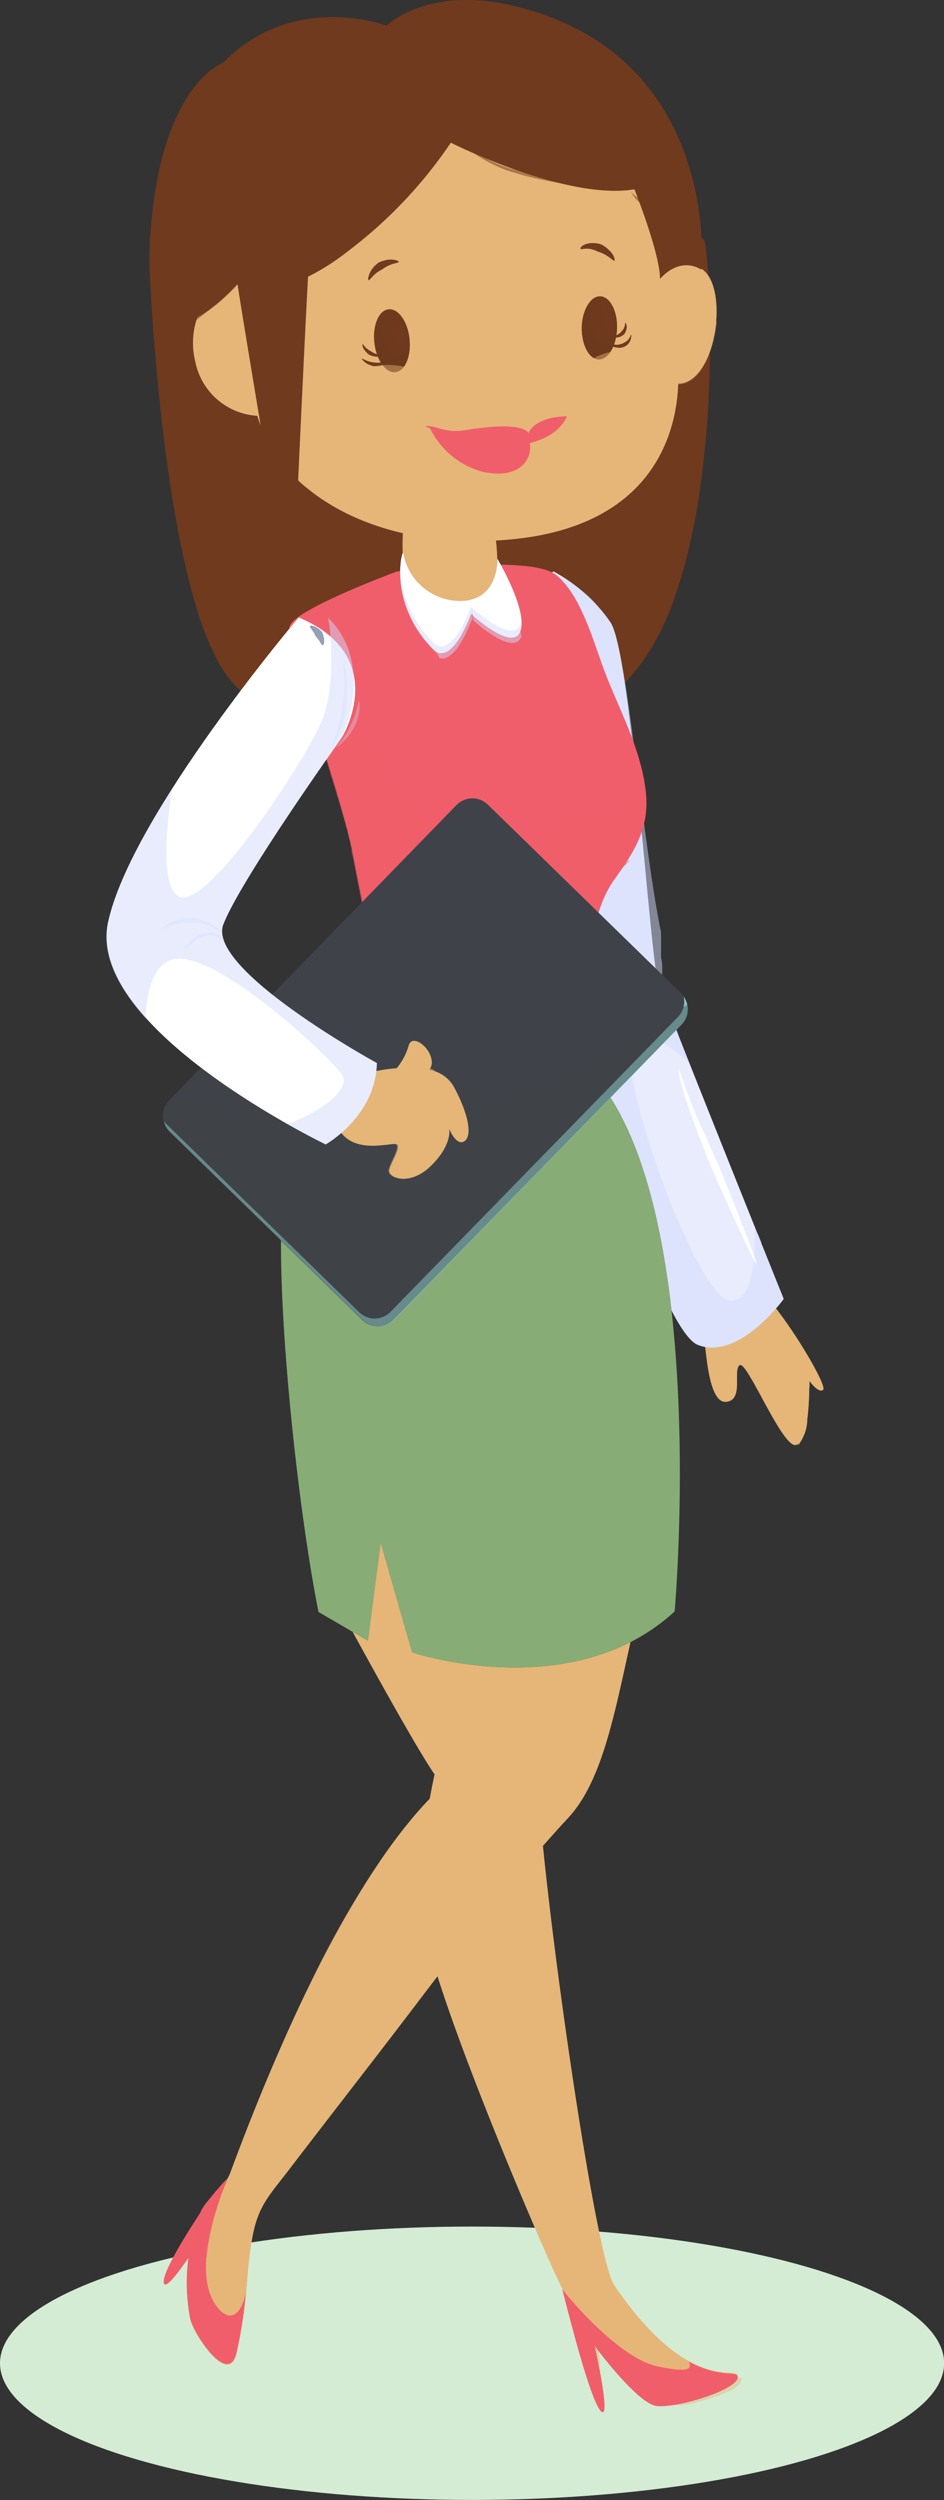<svg xmlns="http://www.w3.org/2000/svg" viewBox="0 0 73.77 195.17"><rect x="0" y="0" width="73.77" height="195.17" fill="#333333" stroke="none"/><defs><style>.cls-1{isolation:isolate;}.cls-2{fill:#d4ecd4;}.cls-11,.cls-12,.cls-15,.cls-19,.cls-2,.cls-21,.cls-23,.cls-24,.cls-25,.cls-30,.cls-31,.cls-32,.cls-34,.cls-35,.cls-36,.cls-4,.cls-8,.cls-9{mix-blend-mode:multiply;}.cls-24,.cls-25,.cls-26,.cls-3,.cls-4{fill:#6f3a1e;}.cls-4{opacity:0.3;}.cls-11,.cls-12,.cls-15,.cls-16,.cls-24,.cls-33,.cls-34,.cls-37,.cls-5{opacity:0.5;}.cls-16,.cls-20,.cls-22,.cls-26,.cls-27,.cls-29,.cls-33,.cls-37,.cls-5,.cls-6{mix-blend-mode:screen;}.cls-31,.cls-32,.cls-6,.cls-9{opacity:0.45;}.cls-22,.cls-34,.cls-7,.cls-8,.cls-9{fill:#e5b678;}.cls-10{fill:#fff;}.cls-11,.cls-13,.cls-36{fill:#d3dbfd;}.cls-14,.cls-15,.cls-16,.cls-27{fill:#f15e6b;}.cls-17,.cls-21,.cls-37{fill:#294168;}.cls-18,.cls-19{fill:#88ac76;}.cls-19{opacity:0.35;}.cls-21,.cls-25{opacity:0.25;}.cls-28,.cls-29,.cls-31,.cls-33{fill:#3f4349;}.cls-30{fill:#89c5c2;}.cls-35{opacity:0.34;}</style></defs><title>full_regularРесурс 1</title><g class="cls-1"><g id="Слой_2" data-name="Слой 2"><g id="OBJECTS"><ellipse class="cls-2" cx="36.89" cy="184.49" rx="36.89" ry="10.67"/><path class="cls-3" d="M11.7,21.25s1,24.54,6,31.44,22.78,9,31.15.59,6.62-33.65,6.18-34.53S23.45,7.73,11.7,21.25Z"/><path class="cls-4" d="M21.06,37.2c-.22-2.4-.53-8.73-1.09-10.36a18.31,18.31,0,0,0-2-3.94s-3.86-.59-6.22-1c.07,1.41.29,5.12.76,9.56.13-.23.28-.38.46-.36.85.08,2.7,6.17,2.7,6.17S15,31.76,16,31.76,17.58,34,17.58,34s.46-1.62,1.62-.77C20,33.8,20.74,36,21.06,37.2Z"/><path class="cls-4" d="M21.06,37.2a3.22,3.22,0,0,0,.14.94C21.27,38.18,21.21,37.79,21.06,37.2Z"/><path class="cls-4" d="M53.45,37c-.08.4-.12.65-.12.65Z"/><path class="cls-4" d="M55.05,18.75a.93.93,0,0,0-.32-.21c-.76.77-1.64,1.1-2.06.33a1.22,1.22,0,0,1,0-1.13,62.45,62.45,0,0,0-6.07-1.66L23.35,36.54s.12,7.39-.91,8.6-4-5.17-4-5.17,3.12,9,2.1,10-3.36-2.16-3.36-2.16,1.38,3.37.6,3.49c-.4.06-1.59-2.3-2.67-4.65a19.92,19.92,0,0,0,2.57,6,11,11,0,0,0,3,2.71,15.11,15.11,0,0,0,1.88.13c2.37,0,17.27-.76,24.57-.76a15.28,15.28,0,0,0,1.73-1.49,17.89,17.89,0,0,0,4-6.86C49,51.16,47.62,50,47.27,48.5s2.22-5.65,2.22-5.65-3,3-3.55,1.8,6.37-9.79,7.21-10c.6-.13.44,1.38.3,2.28.26-1.4.92-4.6,1.39-4.51.15,0,.26.84.32,2C55.88,26.48,55.28,19.22,55.05,18.75Z"/><g class="cls-5"><path class="cls-3" d="M18,45.16a2.87,2.87,0,0,1-.17-.38c-.11-.24-.26-.59-.41-1-.33-.84-.73-2-1.1-3.13-.73-2.3-1.26-4.66-1.26-4.66s-.51-2.36-.81-4.75c-.14-1.2-.26-2.4-.31-3.3,0-.45,0-.83-.06-1.09a2.26,2.26,0,0,1,0-.42,1.62,1.62,0,0,1,.06.41c0,.26.07.64.11,1.09.09.89.24,2.09.41,3.28.36,2.38.89,4.72.89,4.72s.5,2.35,1.18,4.66c.34,1.15.7,2.3,1,3.15.14.42.27.78.35,1A1.71,1.71,0,0,1,18,45.16Z"/></g><g class="cls-5"><path class="cls-3" d="M22.14,47.89a2,2,0,0,1-.16-.22c-.1-.14-.23-.34-.39-.59-.31-.5-.7-1.17-1.06-1.86a29.86,29.86,0,0,1-1.31-2.84,25.82,25.82,0,0,1-.91-3,19.72,19.72,0,0,1-.37-2.11c0-.29-.05-.54-.07-.71a1,1,0,0,1,0-.27,9.7,9.7,0,0,1,.18,1c.1.57.27,1.33.47,2.08a29,29,0,0,0,1,2.94s.54,1.45,1.22,2.85c.34.7.7,1.39,1,1.9A7.69,7.69,0,0,1,22.14,47.89Z"/></g><g class="cls-5"><path class="cls-3" d="M27.68,45.5a7.64,7.64,0,0,1-.09-1.18c0-.59-.1-1.18-.1-1.18s0-.58-.09-1.17a8.71,8.71,0,0,1-.11-1.18,4.71,4.71,0,0,1,.32,1.15c.12.59.18,1.18.18,1.18s0,.6,0,1.19A4.86,4.86,0,0,1,27.68,45.5Z"/></g><g class="cls-5"><path class="cls-3" d="M49.4,46.05a3,3,0,0,1,.16-.31c.1-.2.27-.46.44-.8.37-.66.82-1.55,1.24-2.46s.79-1.85,1-2.56.4-1.19.4-1.19.16-.47.38-1.19.47-1.69.68-2.67.37-2,.47-2.73c.06-.37.08-.68.11-.9a1.66,1.66,0,0,1,.06-.34,1.48,1.48,0,0,1,0,.34c0,.22,0,.54-.05.92-.07.75-.2,1.75-.38,2.75s-.42,2-.62,2.7S53,38.83,53,38.83s-.16.48-.43,1.19-.67,1.64-1.1,2.55S50.5,44.36,50.1,45c-.19.33-.37.59-.49.77A1.24,1.24,0,0,1,49.4,46.05Z"/></g><g class="cls-5"><path class="cls-3" d="M47.35,45.39s.57-.5,1-1.09A8.32,8.32,0,0,0,49.17,43a7.2,7.2,0,0,0,.56-1.37C50,41,50,40.2,50,40.2a4.19,4.19,0,0,1-.1,1.52,5.47,5.47,0,0,1-1.4,2.71A4,4,0,0,1,47.35,45.39Z"/></g><g class="cls-5"><path class="cls-3" d="M46.28,42.79s-.09.29-.25.55a5.33,5.33,0,0,1-.34.49s-.21.21-.44.4-.48.35-.51.32.17-.25.36-.47l.37-.45.39-.42C46.06,43,46.25,42.77,46.28,42.79Z"/></g><g class="cls-5"><path class="cls-3" d="M52.31,45.6A5.82,5.82,0,0,1,52,47.32a7.09,7.09,0,0,1-.41,1.14c-.14.3-.25.49-.25.49a5.45,5.45,0,0,1-.31.46,10.47,10.47,0,0,1-.76.93A8.76,8.76,0,0,1,49,51.53s.56-.66,1.11-1.33c.27-.33.52-.68.7-1s.27-.45.27-.45.11-.18.26-.47a8,8,0,0,0,.46-1.07C52.12,46.45,52.27,45.59,52.31,45.6Z"/></g><g class="cls-6"><path class="cls-3" d="M13.45,35.92c.3,3.38.71,7.79,2.88,10.53a.3.3,0,0,0,.5-.21,30.1,30.1,0,0,0-1.27-4.87c-.46-1.85-.94-3.68-1.27-5.56a.43.43,0,0,0-.84.11Z"/></g><g class="cls-6"><path class="cls-3" d="M16.13,34.83a1.34,1.34,0,0,0-.19,1.2,2.75,2.75,0,0,0,.51,1.33c.22.25.59,0,.61-.26a3.94,3.94,0,0,0-.28-1.3,1.46,1.46,0,0,0-.59-1Z"/></g><g class="cls-6"><path class="cls-3" d="M17.53,39.23A8,8,0,0,0,18.14,42c.05.09.19,0,.17-.07-.2-.93-.52-1.82-.73-2.75,0,0,0,0,0,0Z"/></g><g class="cls-6"><path class="cls-3" d="M18.94,34.29a4,4,0,0,0,.13,2.26,12.26,12.26,0,0,0,.83,2.85c.06.13.26.06.26-.07a11.36,11.36,0,0,0-.3-2.79c-.18-.75-.2-1.73-.78-2.27,0,0-.12,0-.14,0Z"/></g><g class="cls-6"><path class="cls-3" d="M52.51,36.92a1.89,1.89,0,0,0-.6.85,2.62,2.62,0,0,0-.2,1.14.25.25,0,0,0,.46.12,4,4,0,0,0,.38-1,2.19,2.19,0,0,0,.14-.5,3.32,3.32,0,0,0,0-.54.09.09,0,0,0-.15-.06Z"/></g><g class="cls-6"><path class="cls-3" d="M54,37.28c-1.64,3.2-3.2,6.56-4.6,9.86-.15.35.26.77.56.44a15.93,15.93,0,0,0,4.17-10.27.07.07,0,0,0-.13,0Z"/></g><g class="cls-5"><path class="cls-3" d="M18.55,50.53a11.8,11.8,0,0,1-.88-1.44,10.76,10.76,0,0,1-.61-1.58A11.8,11.8,0,0,1,17.94,49,10.76,10.76,0,0,1,18.55,50.53Z"/></g><path class="cls-7" d="M55.07,105c.13.29.27,4.57,1.68,4.43s.49-2.49,1.06-2.86,3.29,6.39,4.37,6.23,1.06-4.15,1.07-5c0,0,.7,1,1.07.7s-2.51-5.07-4.08-6.83S54.56,103.86,55.07,105Z"/><path class="cls-8" d="M61,106.82a9.4,9.4,0,0,1,.65,1.44c.29.74.55,1.49.55,1.49s.05.19.14.47.19.66.27,1.06a2.38,2.38,0,0,1,0,1.1c-.07.3-.25.45-.26.43a1,1,0,0,0,.17-.45,2.37,2.37,0,0,0-.07-1c-.09-.38-.23-.75-.32-1l-.15-.47s-.23-.75-.48-1.5S61,106.83,61,106.82Zm1.43,1.08c.16.7.28,1.41.28,1.41l.09.44a8,8,0,0,1,.12,1,3.26,3.26,0,0,1-.08,1,3.4,3.4,0,0,0-.11.43,1.08,1.08,0,0,0,.2-.41,3.22,3.22,0,0,0,.16-1,9,9,0,0,0-.07-1l-.07-.45s-.15-.72-.36-1.42a7.06,7.06,0,0,0-.5-1.36S62.26,107.19,62.42,107.9Zm.06-1.73c.16.34.29.7.29.7a6.8,6.8,0,0,1,.26.71,6.52,6.52,0,0,0,.21.73,2.29,2.29,0,0,0-.05-.77,5.6,5.6,0,0,0-.2-.76,6,6,0,0,0-.37-.69,1.92,1.92,0,0,0-.49-.61A7,7,0,0,0,62.48,106.17Z"/><path class="cls-9" d="M64.32,108.5c.07,0,0-.27-.1-.58-.6-.2-1.56-1.8-1.6-1.83s.81,3.78-.09,4.69-2.53-2.6-3.46-3.55-1.26-.64-1.26-.64c.58-.36,3.29,6.39,4.37,6.23s1.06-4.15,1.07-5C63.25,107.8,64,108.81,64.32,108.5Z"/><path class="cls-9" d="M56.75,109.45c.76-.08.84-.78.85-1.48a1.17,1.17,0,0,1-.55.64c-.83.4-2.31-3.47-.2-3.5,1.56,0,3.27-1.73,4.06-2.62-.23-.31-.46-.59-.67-.82-1.56-1.77-5.68,2.19-5.17,3.35C55.2,105.31,55.34,109.59,56.75,109.45Z"/><path class="cls-10" d="M43.25,44.61a12.89,12.89,0,0,1,4.47,4c1.62,2.55,3.07,26.26,3.73,28.18s9.79,24.61,9.79,24.61-3.5,4.84-6.71,3.58S44.09,79.09,43.75,76.21,39.78,47.33,43.25,44.61Z"/><path class="cls-11" d="M43.25,44.61a12.89,12.89,0,0,1,4.47,4c1.62,2.55,3.07,26.26,3.73,28.18s9.79,24.61,9.79,24.61-3.5,4.84-6.71,3.58S44.09,79.09,43.75,76.21,39.78,47.33,43.25,44.61Z"/><path class="cls-11" d="M61.18,101.26l-.06-.15c0-.1-.1-.23-.16-.39l-.13-.32c-.08-.21-.18-.45-.29-.72l-.14-.34-.33-.84c-.07-.18-.15-.36-.22-.55l-.34-.84,0-.1-.21-.52v0L59,95.89c0,2.26-.12,5.6-1.87,5.66-2.66.09-9.38-18.87-7.62-20.44.9-.8,2.73.43,4.31,1.82l-.44-1.11,0-.08c-.07-.16-.13-.32-.19-.47v0c-.06-.16-.13-.32-.19-.47l0-.06-.55-1.39h0l-.15-.38,0-.09-.11-.27,0-.1L52,78.19v0l-.12-.32,0,0-.08-.23,0-.09a.88.88,0,0,1-.05-.15l0-.07,0-.14,0-.06,0-.11,0,0a.56.56,0,0,1,0-.12.36.36,0,0,1,0-.11v-.05a.36.36,0,0,1,0-.11l0-.06a.5.5,0,0,0,0-.12v-.09l0-.14V76l0-.17v-.09l0-.21v-.08q0-.31-.09-.69v0c0-.11,0-.23,0-.35v-.08c0-.11,0-.22,0-.33v-.1c0-.11,0-.23,0-.34v-.1c0-.12,0-.25,0-.37V73c0-.14,0-.29-.05-.44v0C50.11,65,49,50.57,47.72,48.61a9.06,9.06,0,0,0-.61-.84l-.26-.31-.07-.08-.26-.28L46.44,47c-.08-.09-.17-.17-.26-.26l-.07-.07-.27-.25-.07-.06-.28-.24,0,0a16.06,16.06,0,0,0-1.41-1l0,0L43.84,45l-.05,0-.15-.09,0,0-.11-.07,0,0-.08-.05,0,0,0,0h0c-3.47,2.72.16,28.71.5,31.6S51.32,103.72,54.53,105s6.71-3.58,6.71-3.58Z"/><path class="cls-10" d="M59.11,98.68c-.16.06-3.5-7.47-3.5-7.47L55.13,90c-.29-.72-.67-1.68-1-2.65a25.35,25.35,0,0,1-.88-2.71A5.28,5.28,0,0,1,53,83.39a6.75,6.75,0,0,1,.46,1.21c.25.72.63,1.67,1,2.61L56.17,91S59.26,98.61,59.11,98.68Z"/><g class="cls-12"><path class="cls-13" d="M51.59,77.77a3.62,3.62,0,0,1-.67-.82,10.5,10.5,0,0,1-.54-.92A9,9,0,0,1,50,75a3.54,3.54,0,0,1-.22-1,8.34,8.34,0,0,1,.42,1c.2.48.44.94.44.94s.21.48.45.94A8.34,8.34,0,0,1,51.59,77.77Z"/></g><path class="cls-14" d="M16,172.23l-.12.17c-.61.92-3.38,5.11-3.06,5.87s3.6-4.63,3.6-4.63"/><path class="cls-15" d="M16,172.23l-.12.17c-.61.92-3.38,5.11-3.06,5.87s3.6-4.63,3.6-4.63"/><path class="cls-7" d="M36.83,122.88l1.68,14.19s-8.68.67-20.52,32.57c-.41,1.11-1.75,1.88-2.25,2.94a14.61,14.61,0,0,0-.87,8.47c.26,1.19,3,5.35,3.62,2.64,1-4.45.65-6,1.26-9.17.45-2.37,1.37-3.22,2.85-5.16,3.28-4.29,6.61-8.54,9.88-12.84,3.8-5,7.66-10,11.92-14.61,4-4.31,4.16-14.07,7.34-22.66S49.28,95.17,36.83,122.88Z"/><path class="cls-9" d="M36.83,122.88l1.68,14.19s-8.68.67-20.52,32.57c-.41,1.11-1.75,1.88-2.25,2.94a14.61,14.61,0,0,0-.87,8.47c.26,1.19,3,5.35,3.62,2.64,1-4.45.65-6,1.26-9.17.45-2.37,1.37-3.22,2.85-5.16,3.28-4.29,6.61-8.54,9.88-12.84,3.8-5,7.66-10,11.92-14.61,4-4.31,4.16-14.07,7.34-22.66S49.28,95.17,36.83,122.88Z"/><path class="cls-9" d="M52.39,111.57c-.51.09-1,.19-1.56.31-1.32,1.23-5.19,1-9.07,1.6a73.63,73.63,0,0,0-4.93,9.4l1.68,14.19h0a6.61,6.61,0,0,0-3.11,1.68l-.26.21a24.2,24.2,0,0,0-2.8,2.83l-.35.43c-.24.29-.49.6-.74.93s-.5.66-.76,1a73.71,73.71,0,0,0-6.21,10.61c-.16.33-.33.67-.49,1C22,159.6,20,164.16,18,169.64a2.93,2.93,0,0,1-.19.4,5.62,5.62,0,0,1-.57.74c-.21.24-.45.46-.67.7a5.73,5.73,0,0,0-.6.72,2.88,2.88,0,0,0-.22.38,8.78,8.78,0,0,0-.38.94,9.4,9.4,0,0,0-.31,1c-.05.2-.09.41-.13.62s-.12.63-.17,1c0,0,0,.08,0,.13a16.1,16.1,0,0,0-.14,2.19h0c0,.56,0,1.1.1,1.62.05.35.1.68.17,1A7,7,0,0,0,16,183.12c.09.13.19.26.28.37l.15.18.3.32a1.9,1.9,0,0,0,1,.6.57.57,0,0,0,.56-.31,1.87,1.87,0,0,0,.22-.59c.06-.3.12-.58.17-.85,0-.1,0-.18.05-.27s.07-.36.1-.52,0-.2.05-.29.05-.3.07-.44a2.89,2.89,0,0,0,0-.29l.06-.39,0-.26c0-.13,0-.25.05-.37l0-.25c0-.12,0-.24,0-.36a1.49,1.49,0,0,1,0-.21l0-.41c0-.05,0-.1,0-.14s0-.36,0-.54a1.36,1.36,0,0,1-1.42.21c-2.3-1.19,1.36-10.74,5.91-19.87S35.43,141,39.17,140.63c2.49-.22,3.21,1.88,3.41,3.3.6-.68,1.2-1.35,1.82-2,4-4.31,4.16-14.07,7.34-22.66A15.21,15.21,0,0,0,52.39,111.57Z"/><path class="cls-14" d="M19.21,179c-.46,2.09-1.47,2.19-2.31,1-2.21-3,.83-9.78.83-9.78l-.05-.07a21.19,21.19,0,0,0-1.94,2.37,14.61,14.61,0,0,0-.87,8.47c.26,1.19,3,5.35,3.62,2.64A36.83,36.83,0,0,0,19.21,179Z"/><path class="cls-7" d="M43.38,137.07a.46.46,0,0,1-.77-.52.46.46,0,0,1,.77.52Z"/><path class="cls-7" d="M43.63,139.44a.83.83,0,0,1-1.15.21.82.82,0,0,1,.93-1.36A.83.83,0,0,1,43.63,139.44Z"/><g class="cls-5"><path class="cls-16" d="M17.62,183.17c-.05.07-.71-.44-1.2-1.12a6.88,6.88,0,0,1-.79-1.45,7.21,7.21,0,0,1-.26-1.64,3.17,3.17,0,0,1,.26-1.61c.08,0,0,.8.16,1.57a8.4,8.4,0,0,0,.41,1.48,8.16,8.16,0,0,0,.58,1.43C17.15,182.51,17.67,183.11,17.62,183.17Z"/></g><path class="cls-15" d="M14.87,181.05c.25,1.12,2.71,4.87,3.49,3-.85.74-2-.64-2.8-2.59-1.14-2.9.09-8,.36-8.14s.18,2.07.14,2.8c0,.1,0,.17,0,.2l.09-.14a21.45,21.45,0,0,1,1.6-5.95l-.05-.07a21.19,21.19,0,0,0-1.94,2.37A14.61,14.61,0,0,0,14.87,181.05Z"/><path class="cls-7" d="M27.38,127.06s4.92,9.07,6.58,11.46a40.77,40.77,0,0,0-.9,11.16c.47,5.29,9.8,27,10.89,29,0,0,.33,1.35.78,3,.66,2.46,1.58,5.63,2.15,6.4,1,1.29-.41-5-.41-5s3.3,4.46,4.81,4.68,6.31-1.23,6.37-2.22S54,187.17,48,178.41c-1.7-2.49-6.55-37.83-5.93-41.12s-2.53-16.64-3.31-18.21S24.22,116,27.38,127.06Z"/><path class="cls-9" d="M44.75,181.85c.08.3.17.61.26.93a1.21,1.21,0,0,0,.05.18c.08.29.16.59.25.88l0,.07c.53.47,1.06.91,1.55,1.31v-.06c0-.08,0-.16,0-.24a1.55,1.55,0,0,1,0-.21c0-.08,0-.15,0-.23s0-.15,0-.22a1.77,1.77,0,0,1,0-.2q0-.17-.06-.3l0-.12a1.29,1.29,0,0,0,0-.19v-.06l0-.15v-.08h0l.07.09.05.06.07.09.07.1.1.12.11.14.1.14.15.18a1.34,1.34,0,0,0,.11.14l.28.34.11.14.2.23.15.18.19.22.16.18.2.22.17.18.21.22.16.17.27.26.17.16.29.26a.81.81,0,0,0,.14.12l.21.18.15.11.13.08c.53.1,1.27.21,2.11.3l.17,0,.18,0,.4-.08.19,0,.33-.08.2-.06.29-.07.2-.06.32-.1.16-.05.45-.16.13,0,.32-.12.15-.07.27-.12.13-.06.29-.15.07,0c.11-.06.2-.13.29-.19a.18.18,0,0,0,.07-.05,1.26,1.26,0,0,0,.17-.13l.07-.07.1-.12,0-.06a.44.44,0,0,0,.06-.17.31.31,0,0,0,0-.1v0l-.05-.06h0l-.09,0h0l-.11,0h0l-.16,0c-.21,0-.49,0-.82-.09h0c-.21,0-.45-.08-.71-.15h0l-.39-.12h0c-.14-.05-.29-.1-.44-.17l-.06,0-.42-.2-.07,0-.5-.27-.05,0q-.24-.14-.48-.3l-.1-.07-.57-.41h0a1.64,1.64,0,0,1-.8.33c-3,.48-6.48-5.55-10-14.08s-7.39-22.41-4-27.14c2-2.81,3.57-2,4.51-.95l0-.44,0-.28c0-.31,0-.6,0-.88,0-.08,0-.16,0-.24s0-.41,0-.59a1.34,1.34,0,0,0,0-.21c0-.24,0-.46,0-.65v-.1c0-.16,0-.3,0-.43a.49.49,0,0,1,0-.12,3.25,3.25,0,0,1,0-.36,2.73,2.73,0,0,0,.06-.45s0-.08,0-.13,0-.3,0-.47v-.09c0-.19,0-.41,0-.63a.91.91,0,0,1,0-.17c0-.19,0-.38,0-.58s0-.11,0-.16c0-.25,0-.51-.08-.77a1.1,1.1,0,0,0,0-.18c0-.22,0-.45-.08-.68l0-.22c0-.29-.08-.58-.13-.87l0-.11c0-.27-.08-.54-.13-.81,0-.09,0-.17,0-.26,0-.29-.1-.59-.16-.9v0l-.18-.95a2.38,2.38,0,0,1-.05-.26c0-.27-.11-.54-.16-.81l0-.15c-.07-.32-.14-.63-.2-1,0-.07,0-.13,0-.2,0-.26-.11-.52-.17-.78a1.42,1.42,0,0,0,0-.2c-.07-.3-.14-.6-.2-.89l0-.15q-.09-.39-.18-.75a1.16,1.16,0,0,0,0-.18c-.07-.28-.14-.56-.2-.82a26.92,26.92,0,0,0-1.08-3.61c-.77-1.57-14.51-3.11-11.35,8,0,0,1,1.78,2.18,4a22.74,22.74,0,0,1,1.23,2.2c1,1.77,2,3.51,2.73,4.63l.44.67h0a44,44,0,0,0-.83,5.3c-.08.91-.15,1.87-.17,2.86,0,.66,0,1.33,0,2,0,.34,0,.67.07,1a3.81,3.81,0,0,0,.07.54,13.66,13.66,0,0,0,.28,1.35c.06.25.13.52.2.79.16.56.33,1.16.53,1.79s.42,1.31.66,2,.5,1.43.77,2.19q.21.55.42,1.14c3,8.09,7.25,17.92,8,19.23,0,0,.24,1,.61,2.42,0,.2.1.4.16.61Z"/><path class="cls-14" d="M53.82,184.35c.34.67-.19.86-2.43.39-3.26-.7-7.44-6-7.44-6s.33,1.35.78,3c.66,2.46,1.58,5.63,2.15,6.4,1,1.29-.41-5-.41-5s3.3,4.46,4.81,4.68,6.31-1.23,6.37-2.22C57.69,185,56.29,185.73,53.82,184.35Z"/><path class="cls-7" d="M38,135.73a.46.46,0,0,1-.33.57.48.48,0,0,1-.57-.33.47.47,0,0,1,.33-.57A.46.46,0,0,1,38,135.73Z"/><circle class="cls-7" cx="39.13" cy="137.28" r="0.83" transform="translate(-6.96 2.18) rotate(-2.93)"/><g class="cls-5"><path class="cls-16" d="M54.94,186.43a3.2,3.2,0,0,1-1.63.19,7.06,7.06,0,0,1-1.62-.34,6.53,6.53,0,0,1-1.42-.86,3.2,3.2,0,0,1-1.07-1.24c.07-.06.64.5,1.31.89a7.6,7.6,0,0,0,1.4.65,7.94,7.94,0,0,0,1.46.48C54.13,186.36,54.92,186.35,54.94,186.43Z"/></g><path class="cls-15" d="M57.21,185.32c-.3.68-1.85,1.92-4.65,1.88-3.27,0-6.12-5.31-6.12-5.31,5,4.78,7.56,3.54,7.77,3.19.08-.15,0-.37-.12-.59l-.27-.14c.34.67-.19.86-2.43.39-3.26-.7-7.44-6-7.44-6s.33,1.35.78,3c.66,2.46,1.58,5.63,2.15,6.4,1,1.29-.41-5-.41-5s3.3,4.46,4.81,4.68,6.31-1.23,6.37-2.22C57.66,185.41,57.51,185.36,57.21,185.32Z"/><path class="cls-17" d="M28,82.57A18.63,18.63,0,0,0,22,95.07c-.32,7.69,1.29,22.75,2.89,30.77l3.85,2.24,1-7.69L32.21,129s12.5,4.17,20.51-3.2c0,0,2.89-32.38-6.73-42.31S28,82.57,28,82.57Z"/><path class="cls-18" d="M28,82.57A18.63,18.63,0,0,0,22,95.07c-.32,7.69,1.29,22.75,2.89,30.77l3.85,2.24,1-7.69L32.21,129s12.5,4.17,20.51-3.2c0,0,2.89-32.38-6.73-42.31S28,82.57,28,82.57Z"/><path class="cls-19" d="M52.74,125.68v-.17h0c0-.15,0-.33,0-.56v0c0-.1,0-.22,0-.34v0c0-.41.06-.91.09-1.48v0a128.94,128.94,0,0,0-.5-21.24v-.07c0-.36-.09-.73-.14-1.1.41,10.93-.69,24.33-8.84,24.42-7.21.09-13-8.73-14.08-14.8-.82-4.71-2-9.43-1.86-14.24.09-2.76.5-7,2.12-9.92h0l.07-.18,0-.09a6.73,6.73,0,0,1,2.68-2.69c1.23-.62,2.61-.87,3.84-1.46a1.16,1.16,0,0,0,.63-.54c.19-.51-.32-1-.78-1.28s-.89-.57-1.34-.85A13.13,13.13,0,0,0,28,82.57a17.61,17.61,0,0,0-2.57,2.86h0a18.7,18.7,0,0,0-2,3.45l0,.06-.21.5-.06.14L23,90l-.07.19c-.05.14-.1.27-.14.41s-.05.16-.08.24l-.12.39c0,.09-.05.18-.07.26s-.07.26-.1.4l-.06.28-.09.4a2.74,2.74,0,0,0-.05.28c0,.14-.05.29-.07.43s0,.18-.05.28,0,.32,0,.48l0,.24c0,.25,0,.49-.05.75-.32,7.69,1.29,22.75,2.89,30.77l3.85,2.24,1-7.69L32.21,129a27.88,27.88,0,0,0,8,1.17,19.66,19.66,0,0,0,9.29-2.12,15.25,15.25,0,0,0,3.18-2.25s0,0,0-.14Z"/><g class="cls-20"><path class="cls-18" d="M52,108.85a10.77,10.77,0,0,1-.24-1.61c-.11-1-.28-2.25-.46-3.53-.37-2.57-.88-5.11-.88-5.11S50,96,49.4,93.51c-.29-1.26-.59-2.52-.83-3.47a10.22,10.22,0,0,1-.36-1.59A8.87,8.87,0,0,1,48.79,90c.31.92.68,2.17,1,3.43C50.5,95.93,51,98.49,51,98.49s.45,2.57.71,5.16c.13,1.3.23,2.6.27,3.57A8.42,8.42,0,0,1,52,108.85Z"/><path class="cls-18" d="M51.58,122.15a21.82,21.82,0,0,1,.16-2.77c.09-1.38.11-2.76.11-2.76s.1-1.37.13-2.75a24.94,24.94,0,0,1,.08-2.78,12.54,12.54,0,0,1,.34,2.77c.08,1.39.05,2.79.05,2.79s-.09,1.39-.29,2.77A13.09,13.09,0,0,1,51.58,122.15Z"/><path class="cls-18" d="M27.5,125.54s-.08-.11-.25-.24-.48-.21-.84-.43a1,1,0,0,1-.43-.54,6,6,0,0,1-.16-.71c-.1-.48-.19-1-.29-1.5L24.77,118s-1.2-8.21-1-8.23S25.37,118,25.37,118l.58,4.11c.07.51.13,1,.2,1.51a5.62,5.62,0,0,0,.1.67.81.81,0,0,0,.3.44,8.55,8.55,0,0,1,.78.53C27.5,125.39,27.51,125.54,27.5,125.54Z"/><path class="cls-18" d="M44.07,128.39a5.85,5.85,0,0,1-1.34.26,25.22,25.22,0,0,1-3,.18,27.82,27.82,0,0,1-4.33-.33s-.54-.1-1.34-.29l-.63-.17a2.79,2.79,0,0,1-.39-.12.83.83,0,0,1-.38-.34,4.19,4.19,0,0,1-.27-.8L32.2,126c-.27-1-.55-2.09-.74-2.88a6,6,0,0,1-.27-1.32,6.29,6.29,0,0,1,.49,1.26c.27.76.6,1.79.93,2.82.09.25.17.51.25.76a3.35,3.35,0,0,0,.24.67c.07.13.23.17.47.22l.64.14c.78.15,1.31.23,1.31.23a30.55,30.55,0,0,0,4.24.5,29.16,29.16,0,0,0,3,0A8.54,8.54,0,0,1,44.07,128.39Z"/></g><path class="cls-19" d="M45.59,83.12h0a13.8,13.8,0,0,0-8.18-4.23c-5.5-.48-9.37,3.68-9.37,3.68a16.68,16.68,0,0,0-2.16,2.33c2.28.71,5.92,1.74,8.13,1.6A10.4,10.4,0,0,0,40.43,84,4.74,4.74,0,0,0,43.6,85.8a13.93,13.93,0,0,0,3.76,0A5.85,5.85,0,0,1,45.59,83.12Z"/><path class="cls-14" d="M50.49,62.1c-.27-3.26-1.87-6.25-3.07-9.24-.91-2.26-1.92-6.4-4-8S31,44.62,31,44.62s-8.11,3-8.37,4.29,4.17,13.4,5,18c.4,2.15.88,4.31,1.19,6.48.57,3.94.88,7.72-1.65,11a19,19,0,0,0,6.92,1,10.35,10.35,0,0,0,6.41-2.54,4.76,4.76,0,0,0,3.18,1.84,13.93,13.93,0,0,0,3.76,0c-2.94-2.6-2.06-5.9-1.51-9.29.38-2.32.69-4.8,2.1-6.77S50.71,64.74,50.49,62.1Z"/><path class="cls-15" d="M50.49,62.1c0-.35-.08-.68-.13-1V61c-.06-.35-.13-.68-.21-1a8.59,8.59,0,0,1-1.07,3.69c-1.22,1.39-2.27.17-7,1.39s-7.84.7-11.15-3.31c-2.66-3.22-4.3-8.46-4.84-10.38a9.12,9.12,0,0,0-2,3.47l1.42,4.5.07.23.14.47.1.32c0,.14.09.28.13.42s.08.25.11.37l.12.38.12.41c0,.11.07.22.1.33s.13.43.19.64l.06.21.16.55c0,.09.05.17.07.25l.12.43c0,.08,0,.17.07.26s.07.26.1.38l.06.25.09.36.06.23c0,.13.06.25.08.37a1,1,0,0,1,0,.17c0,.18.08.34.11.5.1.54.2,1.08.31,1.61.14.7.28,1.4.41,2.1s.3,1.63.42,2.44c0,.11,0,.22,0,.33h0c.57,3.94.88,7.72-1.65,11a19,19,0,0,0,6.92,1,10.73,10.73,0,0,0,5.55-1.86,5.07,5.07,0,0,1-.95.14,7.49,7.49,0,0,1-2.4-.24,13.69,13.69,0,0,1-2.78-3.25,14.65,14.65,0,0,1-1.18-3c0-.84.08-1.67.16-2.5l-.57.37A7,7,0,0,1,32,72.92c.52-2.44,6.09-2.27,10.27-1.74a6.79,6.79,0,0,1,4.08,1.89h0c0-.16.06-.33.1-.49l0-.15c.07-.29.14-.57.22-.85l0-.11A9.12,9.12,0,0,1,48,68.66C49.56,66.54,50.71,64.74,50.49,62.1Z"/><path class="cls-11" d="M40.89,83.35a5,5,0,0,0,.33-.55,3.5,3.5,0,0,1-.49.37Z"/><path class="cls-21" d="M38.63,84.5h.07l.09,0Z"/><path class="cls-7" d="M31.53,41.11s-.53,5.45,1.61,6.41,4.56,1,5.36-1.29,0-5.44,0-5.44S31.8,39.82,31.53,41.11Z"/><path class="cls-9" d="M37.51,47.6c-3.45-.53-5.58-4.5-4.43-3.92s4.55.12,5.78-.07a14,14,0,0,0-.36-2.82s-6.7-1-7,.32c0,0-.53,5.45,1.61,6.41C34.7,48.21,36.39,48.4,37.51,47.6Z"/><path class="cls-11" d="M36.88,48.34s3.24,3,3.86,1.36c0,0,0-.07,0-.1a26.06,26.06,0,0,0-1.9-4.67,2.73,2.73,0,0,1-2.36,2.38,4.49,4.49,0,0,1-4.61-2.7c-.24,1.17.69,3.59,2.49,6.78C34.86,51.5,35.79,51.2,36.88,48.34Z"/><path class="cls-10" d="M31.51,43.18c-.05-.39-1.3,3.87,2.43,7.6,0,0,1.25,1.37,2.87-2.86,0,0,3.23,3,3.85,1.37s-1.8-5.68-1.8-5.68.18,2.91-2.43,3.28A4.52,4.52,0,0,1,31.51,43.18Z"/><path class="cls-11" d="M40.66,48.75c-.62,1.61-3.85-1.37-3.85-1.37-1.62,4.23-2.87,2.86-2.87,2.86a8.69,8.69,0,0,1-2.67-5.84,8.55,8.55,0,0,0,2.67,6.38s1.25,1.37,2.87-2.86c0,0,3.23,3,3.85,1.37a2,2,0,0,0,.09-.91A1.82,1.82,0,0,1,40.66,48.75Z"/><g class="cls-5"><path class="cls-16" d="M48.88,59.69a3.72,3.72,0,0,1-.2-.87A14.52,14.52,0,0,0,48.14,57c-.23-.67-.5-1.33-.7-1.82l-.33-.83s-1.86-5.4-1.71-5.46,2.27,5.25,2.27,5.25l.29.84c.17.51.4,1.19.59,1.89a11,11,0,0,1,.36,2A2.48,2.48,0,0,1,48.88,59.69Z"/><path class="cls-16" d="M49,62.33c-.17,0-.2-.82-.2-.82s.24-.76.41-.74.19.82.19.82S49.14,62.36,49,62.33Z"/><path class="cls-16" d="M43.34,80.63c-.06,0,.41-.73.74-1.47a10.46,10.46,0,0,0,.56-1.51,10.75,10.75,0,0,0,.45-1.55,13.27,13.27,0,0,1,.27-1.62,3.83,3.83,0,0,1,.15,1.68,8.78,8.78,0,0,1-.29,1.68,8.86,8.86,0,0,1-.76,1.52A3.74,3.74,0,0,1,43.34,80.63Z"/></g><g class="cls-12"><path class="cls-14" d="M30.48,79.13a5.18,5.18,0,0,1-.37-.66c-.15-.34-.24-.72-.28-.72a1.53,1.53,0,0,0,.08.79,4,4,0,0,0,.31.75,3.48,3.48,0,0,0,.52.61c.29.28.63.48.66.44a7.37,7.37,0,0,0-.51-.58A4.3,4.3,0,0,1,30.48,79.13Z"/><path class="cls-14" d="M38.94,68.94a11.52,11.52,0,0,1-1.69.14,10.91,10.91,0,0,1-1.67-.17c-.23,0-.41-.1-.54-.12l-.21-.05-.2-.06c-.13,0-.32-.07-.53-.15a9.36,9.36,0,0,1-3-1.59,7.56,7.56,0,0,0-.61-.48,3.06,3.06,0,0,0,.53.57,9.33,9.33,0,0,0,1.38,1,10.62,10.62,0,0,0,1.57.73c.22.09.41.13.54.18l.21.06.21,0c.14,0,.33.08.56.11a10,10,0,0,0,1.73.11,9.45,9.45,0,0,0,1.7-.23,2.9,2.9,0,0,0,.74-.25S39.4,68.87,38.94,68.94Z"/><path class="cls-14" d="M45.18,77.76s0,.44-.07.87a6.7,6.7,0,0,1-.56,1.6c-.21.37-.51.69-.48.73a1.87,1.87,0,0,0,.65-.62,3.39,3.39,0,0,0,.44-.79,4.1,4.1,0,0,0,.16-.9A1.78,1.78,0,0,0,45.18,77.76Z"/><path class="cls-14" d="M48.5,67.58c-.36.22-.73.41-.73.41s-.35.22-.73.41a5.87,5.87,0,0,0-.76.38,2.18,2.18,0,0,0,.84-.19,6.89,6.89,0,0,0,.8-.34,5.89,5.89,0,0,0,.7-.5,2.18,2.18,0,0,0,.6-.62A5.63,5.63,0,0,0,48.5,67.58Z"/><path class="cls-14" d="M41.45,59c-.49-.86-.81-1.44-.81-1.44s-.34-.56-.81-1.43a29.17,29.17,0,0,1-1.49-3.29,31.26,31.26,0,0,1-1.08-3.45c-.11-.48-.2-.88-.27-1.16a2.41,2.41,0,0,0-.11-.44,3,3,0,0,0,0,.45c0,.28.12.69.22,1.18a26.21,26.21,0,0,0,1,3.49,27.44,27.44,0,0,0,1.45,3.35c.45.88.79,1.45.79,1.45l.83,1.42a21.8,21.8,0,0,1,1.58,3.24,9.81,9.81,0,0,1,.66,3.52A7.91,7.91,0,0,1,43.34,67a2.73,2.73,0,0,0-.08.44s0,0,0-.11.06-.18.1-.32a.13.13,0,0,1,0-.06l0,.42c-.1.9-.25,2.1-.47,3.29s-.47,2.38-.7,3.25-.4,1.46-.4,1.46-.16.59-.43,1.45-.68,2-1,3.18a13.33,13.33,0,0,0-.59,3.3,1.09,1.09,0,0,0,0,.18l.12-.08v-.1a15.05,15.05,0,0,1,.68-3.24c.36-1.15.79-2.29,1.08-3.15s.45-1.46.45-1.46.17-.58.38-1.47.46-2.08.64-3.28.32-2.41.37-3.32c0-.46.05-.84.06-1.1v-.1l0-.36A9.55,9.55,0,0,0,43,62.26,21,21,0,0,0,41.45,59Z"/></g><g class="cls-5"><path class="cls-14" d="M44.72,63.4a7.53,7.53,0,0,1-1.21,0,6.45,6.45,0,0,0-2.55.34,14.37,14.37,0,0,1-2.59.76,5.44,5.44,0,0,1-1.26.07l-.35,0a4.87,4.87,0,0,1-.9-.25,8.84,8.84,0,0,1-2.33-1.4,11.21,11.21,0,0,1-2-1.79A2.18,2.18,0,0,1,31,60s.25.42.75.93a13.22,13.22,0,0,0,2.07,1.6A9.09,9.09,0,0,0,36,63.73a3.86,3.86,0,0,0,.8.18,2.33,2.33,0,0,0,.31,0,5.16,5.16,0,0,0,1.15,0,15.57,15.57,0,0,0,2.53-.62,6.67,6.67,0,0,1,1.44-.24,7.93,7.93,0,0,1,1.26.08A4.22,4.22,0,0,1,44.72,63.4Z"/></g><path class="cls-7" d="M51.61,21.77A2.33,2.33,0,0,1,54.84,21c2.2,1.45,1.1,9-1.89,8.94S51.08,21.61,51.61,21.77Z"/><path class="cls-9" d="M51.61,21.77A2.33,2.33,0,0,1,54.84,21c2.2,1.45,1.1,9-1.89,8.94S51.08,21.61,51.61,21.77Z"/><path class="cls-8" d="M54.35,27.7c0-.05-.22,0-.48-.07a.46.46,0,0,1-.32-.26.77.77,0,0,1,0-.5.9.9,0,0,1,.28-.43c.11-.11.26-.15.46-.31a.87.87,0,0,0,.28-.77c0-.22-.09-.3-.09-.29a.83.83,0,0,0-.16-.24A1.18,1.18,0,0,0,54,24.6a.91.91,0,0,0-.22-.09h0s0,0,0,0a1.09,1.09,0,0,0,0-.13,1.38,1.38,0,0,1,0-.2,2.38,2.38,0,0,1,.31-.8c.29-.51.73-.71.72-.79s-.53,0-1,.5a2.68,2.68,0,0,0-.52.94,2.33,2.33,0,0,0-.07.25,1.06,1.06,0,0,0,0,.29c0,.24,0,.48,0,.65a2.72,2.72,0,0,1,.43,0,.31.31,0,0,1,.1.05.79.79,0,0,1,.13.13.46.46,0,0,1,.06.1s0,0,0,0-.26.18-.45.39a1.58,1.58,0,0,0-.39.81,1.24,1.24,0,0,0,.17.89.64.64,0,0,0,.57.29C54.18,27.92,54.37,27.75,54.35,27.7Z"/><path class="cls-9" d="M53,30c-3-.1-1.87-8.37-1.34-8.21a2.78,2.78,0,0,1,1.69-1.12,5.36,5.36,0,0,0,.2,3.07s.79-1.25,1.21-.83-.22,2.42.68,2.62c.28.06.46-.16.58-.49C55.8,27.45,54.7,30,53,30Z"/><g class="cls-5"><path class="cls-22" d="M55.73,22.72c.13.42.07.84-.12,1s-.46-.16-.58-.59-.07-.85.12-.95S55.6,22.29,55.73,22.72Z"/><path class="cls-22" d="M55,21.49a.34.34,0,0,1-.15.39.21.21,0,0,1-.32-.11.33.33,0,0,1,.15-.38A.21.21,0,0,1,55,21.49Z"/></g><path class="cls-7" d="M18.22,22C18,15.2,20.79,4.19,35.08,4.08S51.62,19.75,51.62,19.75A43.19,43.19,0,0,1,53,30c-.17,4.43-2.48,11-12.77,12.08S22,38.79,20.11,32.46a5.26,5.26,0,0,1-4.85-4.24C14.54,25.3,16.14,22.34,18.22,22Z"/><g class="cls-23"><path class="cls-9" d="M18.22,22a21.63,21.63,0,0,1,.84-6.83,17.44,17.44,0,0,1,2.32-4.88C19.32,13.74,19,18.94,19.07,22.1c-.17,0-.61-.09-.9-.1Z"/><path class="cls-9" d="M16.35,23.14a6,6,0,0,0-.43,4.07,5.26,5.26,0,0,0,4.85,4.24c1.85,6.33,9.78,10.65,20.07,9.6,5.42-.56,8.63-2.65,10.47-5.15-1.7,2.93-5,5.53-11.13,6.16-10.29,1-18.22-3.27-20.07-9.6a5.26,5.26,0,0,1-4.85-4.24A5.82,5.82,0,0,1,16.35,23.14Z"/></g><g class="cls-23"><path class="cls-7" d="M17.48,29.8a.94.94,0,0,0,.42.84.71.71,0,0,0,.42.15.68.68,0,0,0,.52-.24,1.17,1.17,0,0,0,.31-.64.88.88,0,0,0-.22-.78,3.21,3.21,0,0,0-.44-.29.67.67,0,0,1-.2-.26.87.87,0,0,1-.06-.62.44.44,0,0,1,.31-.33.36.36,0,0,1,.13,0h.14l.07,0,0,0,.11.16c.16.24.29.3.44.31a.44.44,0,0,0,.27-.12.62.62,0,0,0,.15-.29,4,4,0,0,0,.08-.88c0-.21,0-.41,0-.62a3.44,3.44,0,0,0-.32-1.13,2,2,0,0,0-.59-.73c-.44-.32-.81-.22-.8-.17s.31.1.63.45a2.57,2.57,0,0,1,.58,1.68,4.87,4.87,0,0,1,0,.54c0,.17,0,.13,0,.17s-.07,0-.06,0h0l-.09-.08-.2-.1a1,1,0,0,0-.65,0,.93.93,0,0,0-.28.16,1.39,1.39,0,0,0-.5.83A1.75,1.75,0,0,0,17.79,29a1.24,1.24,0,0,0,.44.44,2.13,2.13,0,0,1,.39.18.24.24,0,0,1,.09.22.75.75,0,0,1-.13.34.42.42,0,0,1-.55.13C17.66,30.15,17.53,29.76,17.48,29.8Z"/></g><path class="cls-22" d="M16.83,24.37c-.29.31-.64.39-.76.2s0-.59.31-.89.64-.39.77-.2S17.13,24.07,16.83,24.37Z"/><path class="cls-22" d="M18,22.9a.34.34,0,0,1-.14.38.22.22,0,0,1-.33-.1.36.36,0,0,1,.15-.39A.21.21,0,0,1,18,22.9Z"/><path class="cls-3" d="M29.84,27.76s-.24.11-.49.08a1.44,1.44,0,0,1-.49-.14,1.68,1.68,0,0,1-.37-.36c-.15-.21-.2-.46-.16-.47s.15.18.32.33a2.41,2.41,0,0,0,.36.24,1.64,1.64,0,0,0,.38.19C29.6,27.71,29.83,27.72,29.84,27.76Z"/><path class="cls-3" d="M30.32,28.26s-.21.21-.49.28a2,2,0,0,1-.59.06,2.31,2.31,0,0,1-.55-.2c-.25-.15-.44-.38-.41-.4s.25.12.5.2a1.89,1.89,0,0,0,.5.1,2.12,2.12,0,0,0,.51,0C30.05,28.32,30.3,28.22,30.32,28.26Z"/><path class="cls-3" d="M48.88,25.18s.14.22.09.46a1,1,0,0,1-.2.46,1,1,0,0,1-.44.23c-.24.06-.48,0-.46-.07s.22,0,.39-.14a.8.8,0,0,0,.29-.23,1,1,0,0,0,.22-.3C48.85,25.41,48.84,25.19,48.88,25.18Z"/><path class="cls-3" d="M49.34,26.14s0,.3-.13.54a.92.92,0,0,1-1,.45c-.3,0-.52-.24-.49-.27a4.61,4.61,0,0,0,.51.06,1.51,1.51,0,0,0,.84-.37C49.22,26.38,49.3,26.13,49.34,26.14Z"/><path class="cls-3" d="M45.46,25.59c0,1.36.58,2.47,1.34,2.47s1.39-1.1,1.42-2.46-.57-2.46-1.33-2.47S45.49,24.23,45.46,25.59Z"/><path class="cls-24" d="M45.46,25.59c0,1.36.58,2.47,1.34,2.47s1.39-1.1,1.42-2.46-.57-2.46-1.33-2.47S45.49,24.23,45.46,25.59Z"/><path class="cls-25" d="M46.24,23.42a4.52,4.52,0,0,0-.16,1.07c0,1.36.57,2.47,1.34,2.47a1,1,0,0,0,.64-.29c-.24.82-.72,1.39-1.26,1.39-.76,0-1.36-1.11-1.34-2.47A3.15,3.15,0,0,1,46.24,23.42Z"/><path class="cls-26" d="M48,25.18c0,.46-.14.86-.38.88s-.46-.33-.49-.8.14-.86.38-.89S47.92,24.71,48,25.18Z"/><path class="cls-26" d="M47,23.93a.18.18,0,0,0,.18.19.2.2,0,0,0,.18-.19.18.18,0,1,0-.36,0Z"/><path class="cls-3" d="M29.26,26.76c.15,1.36.89,2.38,1.65,2.29s1.24-1.26,1.09-2.62-.89-2.37-1.65-2.28S29.11,25.41,29.26,26.76Z"/><path class="cls-24" d="M29.26,26.76c.15,1.36.89,2.38,1.65,2.29s1.24-1.26,1.09-2.62-.89-2.37-1.65-2.28S29.11,25.41,29.26,26.76Z"/><path class="cls-25" d="M29.71,24.57a3.8,3.8,0,0,0,0,.89c.15,1.35.88,2.38,1.64,2.29a1,1,0,0,0,.64-.42c-.1.94-.51,1.65-1.1,1.72-.75.09-1.49-.93-1.64-2.29A3.17,3.17,0,0,1,29.71,24.57Z"/><path class="cls-26" d="M31.56,26c.09.46,0,.87-.26.92s-.5-.27-.59-.73,0-.88.26-.93S31.47,25.53,31.56,26Z"/><path class="cls-26" d="M30.47,24.87a.19.19,0,0,0,.2.17.19.19,0,0,0,.15-.21.18.18,0,0,0-.2-.17A.18.18,0,0,0,30.47,24.87Z"/><path class="cls-9" d="M37.44,30.66a5.49,5.49,0,0,0,4.33-1.18s1.21.78-1,1.6C37.94,32.18,37.44,30.66,37.44,30.66Z"/><g class="cls-23"><path class="cls-7" d="M38.67,31.27a6,6,0,0,0,.9,0,5.46,5.46,0,0,0,1.86-.63A1.11,1.11,0,0,0,42,30a.56.56,0,0,0-.25-.56,1.59,1.59,0,0,0-.5-.22,1.08,1.08,0,0,0-.22,0,2.2,2.2,0,0,0-.51,0,3.21,3.21,0,0,0-.61.09,3.44,3.44,0,0,0-.37.14,6.59,6.59,0,0,0-.79.49v-1c0-.19,0-.4,0-.61,0-.41,0-.84.05-1.22A6.28,6.28,0,0,1,39,25.72a5.19,5.19,0,0,1,.16,1.36c0,.38,0,.81.07,1.23l0,.61c0,.06,0,.08,0,.09l.08-.06.43-.18a3.51,3.51,0,0,1,.73-.15,2.78,2.78,0,0,1,.63,0,2.11,2.11,0,0,1,.29.06,2,2,0,0,1,.69.36,1.35,1.35,0,0,1,.35.45,1,1,0,0,1,0,.67,1.52,1.52,0,0,1-.88.88,4.86,4.86,0,0,1-2,.48A1.31,1.31,0,0,1,38.67,31.27Z"/></g><path class="cls-22" d="M40.62,29.59c.05.14-.14.35-.43.47s-.58.1-.64,0,.14-.35.43-.46S40.56,29.45,40.62,29.59Z"/><path class="cls-9" d="M34.14,30.9c0,1.36-1.72,2.48-3.87,2.51S26.36,32.35,26.34,31s1.72-2.49,3.87-2.51S34.12,29.54,34.14,30.9Z"/><path class="cls-9" d="M52.2,29.11c.26,1.33-1.22,2.74-3.31,3.15s-4-.35-4.25-1.69,1.22-2.74,3.31-3.15S51.94,27.77,52.2,29.11Z"/><path class="cls-9" d="M43.58,32.89h-.5a3.21,3.21,0,0,0-2.26.87s-.21-.62-3.81-.24l-.65.07-.3,0a5,5,0,0,1-.76,0,4.51,4.51,0,0,1-.58-.06,5.09,5.09,0,0,0-1.33-.18h0a6.57,6.57,0,0,0,4.79,3.94,5.26,5.26,0,0,0,2.4-.09,2.38,2.38,0,0,0,.53-.27,1.22,1.22,0,0,0,.44-.51.67.67,0,0,0,0-.79c-.3-.22-.18-1.08-.1-1.52a4.88,4.88,0,0,0,1.32-.52,1.92,1.92,0,0,0,.83-.78Z"/><path class="cls-14" d="M41.12,34a12,12,0,0,1-1.7.08h0l-.25.05c-1.92.25-3.58-.41-5.45-.65a.24.24,0,0,1-.09,0,6.47,6.47,0,0,0,4.06,3.35c3.77.79,4-2,3.6-2.46A.72.72,0,0,1,41.12,34Z"/><path class="cls-15" d="M41.12,34l-.79.07a.15.15,0,0,0,.12,0c.38-.16,1.12.13.74,1.29s-3,2-4.8.61-.68-1.87-.68-1.87-.08-.14-.21-.33c-.59-.13-1.18-.25-1.8-.33a.24.24,0,0,1-.09,0,6.47,6.47,0,0,0,4.06,3.35c3.77.79,4-2,3.6-2.46A.72.72,0,0,1,41.12,34Z"/><path class="cls-14" d="M33.26,33.28a13.91,13.91,0,0,0,7.28,1.47c3.2-.44,3.75-2.24,3.75-2.24s-2.32-.08-3,1.31c0,0-.26-1-4.82-.25C34.66,33.87,34.12,33.18,33.26,33.28Z"/><path class="cls-15" d="M33.26,33.28a13.91,13.91,0,0,0,7.28,1.47c3.2-.44,3.75-2.24,3.75-2.24s-2.32-.08-3,1.31c0,0-.26-1-4.82-.25C34.66,33.87,34.12,33.18,33.26,33.28Z"/><path class="cls-15" d="M43.72,32.53c-.2.72-1.67,2.14-4.25,1.78-1.64-.22-2.14-.58-2.27-.86l-.74.12c-1.8.3-2.34-.39-3.2-.29a13.91,13.91,0,0,0,7.28,1.47c3.2-.44,3.75-2.24,3.75-2.24A4.8,4.8,0,0,0,43.72,32.53Z"/><path class="cls-27" d="M38.5,36c0,.19-.34.31-.7.25s-.62-.26-.58-.45.34-.31.69-.26S38.53,35.77,38.5,36Z"/><path class="cls-3" d="M31.16,20.44c0,.08-.38.11-.69.25a2.37,2.37,0,0,0-.58.33,2.63,2.63,0,0,0-.55.35c-.27.22-.46.53-.54.5s0-.42.21-.77a2.44,2.44,0,0,1,.57-.6,2.58,2.58,0,0,1,.79-.23C30.79,20.23,31.18,20.36,31.16,20.44Z"/><path class="cls-3" d="M48,20.36c-.07,0-.32-.25-.63-.43a2.63,2.63,0,0,0-.63-.28,2.43,2.43,0,0,0-.65-.22,1.48,1.48,0,0,0-.47,0c-.13,0-.22.05-.25,0s0-.13.15-.24a1.21,1.21,0,0,1,.57-.2,2.22,2.22,0,0,1,.87.08,2.51,2.51,0,0,1,.69.51C48,19.92,48.09,20.33,48,20.36Z"/><path class="cls-9" d="M51.62,19.75S49.45,4,35.08,4.08,18,15.2,18.22,22c-1.59.27-2.89,2.05-3.1,4.18,1.64-.44,3.46-2.34,4-2.91.24,1.6,1.15,7.11,1.84,11.2A12.07,12.07,0,0,0,23.84,38c.2-4.24.57-12.22.75-15.35a16.73,16.73,0,0,0,3-1.89,35.43,35.43,0,0,0,8.16-8.56s9,4.53,14.35,3.64c0,0,2,5,2,7l.11-.13C51.94,21,51.62,19.75,51.62,19.75Z"/><path class="cls-3" d="M39.84.39C33.33-1.07,30.22,2,30.22,2S22.9-.73,17.43,4.91c0,0-5,1.67-5.71,13.86-.63,11.2,5.79,4.56,6.84,3.41.4,2.65,2.64,16,2.64,16l2,1.5s.62-13.74.87-18.08a17.44,17.44,0,0,0,3-1.9,35.43,35.43,0,0,0,8.16-8.56s9,4.53,14.35,3.64c0,0,2,5,2,7,0,0,1.42-1.81,3.23-.73C54.84,21,56.4,4.1,39.84.39Z"/><path class="cls-4" d="M16.36,12.94s-.11.25-.3.64C16.24,13.18,16.36,12.94,16.36,12.94ZM22,20.65c-1.06-.74.53-3.59.53-3.59s-5.71,6.34-7.62,4.55c-1.54-1.46.4-6.28,1.18-8-.65,1.35-2.2,4.31-3.19,3.9-.59-.25-.56-2.38-.35-4.56a34,34,0,0,0-.8,5.85c-.63,11.2,5.79,4.56,6.84,3.41.19,1.28.82,5.07,1.41,8.63,0-1.94.09-4.24.62-4.66.95-.74,1.06,3.39,1.06,3.39s0-4.55,1.06-4.45c.7.08.84,3.7.86,6.12.17-3.71.37-7.66.48-9.65a17.44,17.44,0,0,0,3-1.9A40.72,40.72,0,0,0,32.2,15C29.91,17,23,21.37,22,20.65Z"/><path class="cls-4" d="M37.56,10.67a4.46,4.46,0,0,1,3.24.07s-5.92-4.16-4.72-5.49A13.46,13.46,0,0,1,40,2.78s-3.32-.07-5,1.06c0,0-2.62-.1-.39-1.5,0,0-2.11-.41-2.32-1.53a6.89,6.89,0,0,0-2,1.23,13.48,13.48,0,0,0-7.89-.15,3.2,3.2,0,0,1,2.47.54c1.06,1.12-2,4.27-2,4.27s3.88-1.88,4.65-1.53-3.95,4.16-3.95,4.16S29,6.8,29.17,7.5s-1.9,2.82-1.9,2.82,6.27-4.09,5.43.92a13.91,13.91,0,0,1-2.18,5.43,31.53,31.53,0,0,0,4.7-5.57,46.42,46.42,0,0,0,6.27,2.53C39.47,12.66,36.63,11.14,37.56,10.67Z"/><g class="cls-5"><path class="cls-3" d="M24.12,21s.09-.09.27-.22l.73-.54c.6-.45,1.41-1,2.21-1.65s1.58-1.23,2.14-1.72.94-.83.94-.83a25.83,25.83,0,0,0,2.76-2.88,23.29,23.29,0,0,0,1.58-2.25l.46-.78a1.19,1.19,0,0,1,.19-.29,1.76,1.76,0,0,1-.13.32c-.1.2-.24.48-.42.81a19.12,19.12,0,0,1-1.51,2.32,24.43,24.43,0,0,1-2.73,3s-.37.34-1,.82-1.38,1.1-2.19,1.68-1.65,1.16-2.28,1.57l-.76.5A1.26,1.26,0,0,1,24.12,21Z"/></g><g class="cls-5"><path class="cls-3" d="M23.92,21.37a2.75,2.75,0,0,1-.9.71,6.13,6.13,0,0,1-1.06.45,6.41,6.41,0,0,1-1.15.14,2.84,2.84,0,0,1-1.13-.16s.57,0,1.12-.05a6.27,6.27,0,0,0,1.08-.23,5.91,5.91,0,0,0,1-.35C23.43,21.66,23.89,21.34,23.92,21.37Z"/></g><g class="cls-5"><path class="cls-3" d="M30.26,8.05s.12-.31.34-.56A4.06,4.06,0,0,1,31.1,7a4.12,4.12,0,0,1,.62-.26,1.28,1.28,0,0,1,.66-.06A3.23,3.23,0,0,1,31.8,7a5.07,5.07,0,0,0-.54.32,4.32,4.32,0,0,0-.51.34C30.5,7.84,30.29,8.08,30.26,8.05Z"/></g><g class="cls-5"><path class="cls-3" d="M21.05,13.11a1.76,1.76,0,0,1,.09-.29,5.45,5.45,0,0,1,.32-.73,9.17,9.17,0,0,1,1.37-2,12.06,12.06,0,0,1,1.78-1.66c.53-.4.91-.63.91-.63s.37-.24.95-.55a24.22,24.22,0,0,1,2.19-1A9.43,9.43,0,0,1,31,5.47a2,2,0,0,1,.8.08c.19.07.28.14.27.15A2.1,2.1,0,0,0,31,5.59a9.48,9.48,0,0,0-2.23.82,23.44,23.44,0,0,0-2.14,1.08c-.57.32-.93.56-.93.56s-.38.23-.9.61A12.65,12.65,0,0,0,23,10.23a10,10,0,0,0-1.42,1.91C21.24,12.71,21.08,13.12,21.05,13.11Z"/></g><g class="cls-5"><path class="cls-3" d="M13.45,26.21s.27-.23.69-.56,1-.77,1.52-1.23c1.08-.93,2.06-1.94,2.06-1.94s1-1,1.94-2.08c.46-.54.91-1.09,1.23-1.51a6.53,6.53,0,0,1,.56-.7A5,5,0,0,1,21,19c-.3.45-.72,1-1.16,1.59-.89,1.12-1.89,2.15-1.89,2.15s-1,1-2.14,1.89c-.57.45-1.14.87-1.59,1.17A4.12,4.12,0,0,1,13.45,26.21Z"/></g><g class="cls-5"><path class="cls-3" d="M15.91,22.07a7.86,7.86,0,0,1-.71,1l-.73,1-.76.95a7.09,7.09,0,0,1-.79.94,5.93,5.93,0,0,1,.62-1.07c.33-.51.69-1,.69-1s.39-.48.8-.93A4.77,4.77,0,0,1,15.91,22.07Z"/></g><g class="cls-5"><path class="cls-3" d="M20.61,8.41a2.57,2.57,0,0,1-.25.3l-.7.74c-.58.61-1.34,1.43-2.05,2.3a17.51,17.51,0,0,0-1.72,2.53,13.11,13.11,0,0,0-.61,1.25s-.23.5-.51,1.29-.58,1.87-.88,2.95l-.85,3-.29,1a1.5,1.5,0,0,1-.13.36,2.47,2.47,0,0,1,.07-.38l.24-1c.2-.82.48-1.9.75-3s.56-2.18.83-3,.49-1.32.49-1.32a11.88,11.88,0,0,1,.65-1.27,16.77,16.77,0,0,1,1.8-2.53c.73-.86,1.52-1.66,2.13-2.25l.73-.7A1.85,1.85,0,0,1,20.61,8.41Z"/></g><g class="cls-5"><path class="cls-3" d="M22.41,7.15a2.41,2.41,0,0,1,.42-.45c.27-.26.63-.59,1-.92s.77-.62,1.07-.84.52-.35.52-.35a9.48,9.48,0,0,1,1.82-.82,4.94,4.94,0,0,1,2-.26,3,3,0,0,1-.61.11A7.42,7.42,0,0,0,27.32,4a9.48,9.48,0,0,0-1.73.88A16.49,16.49,0,0,0,24,6C23.19,6.55,22.44,7.18,22.41,7.15Z"/></g><g class="cls-5"><path class="cls-3" d="M15.52,9.81s-.35.74-.68,1.48-.61,1.49-.61,1.49-.31.75-.56,1.52-.45,1.56-.49,1.55a7.16,7.16,0,0,1,.29-1.61c.2-.79.48-1.57.48-1.57s.31-.76.7-1.48A7.77,7.77,0,0,1,15.52,9.81Z"/></g><g class="cls-5"><path class="cls-3" d="M22.39,42.8c-.08,0,.45-10.44.45-10.44s.67-10.42.75-10.41-.45,10.43-.45,10.43S22.47,42.8,22.39,42.8Z"/></g><g class="cls-5"><path class="cls-3" d="M20.81,39.73a1.76,1.76,0,0,1,0-.37c0-.24,0-.57-.06-1-.05-.81-.12-1.89-.21-3-.17-2.16-.42-4.3-.42-4.3s-.22-2.15-.51-4.29c-.15-1.07-.31-2.14-.43-2.94-.07-.41-.12-.74-.15-1a1.47,1.47,0,0,1,0-.37,1.84,1.84,0,0,1,.1.36c.05.23.12.56.2,1,.16.79.35,1.86.53,2.92.35,2.14.6,4.29.6,4.29s.22,2.16.33,4.32c.06,1.08.1,2.16.12,3,0,.4,0,.74,0,1A2.21,2.21,0,0,1,20.81,39.73Z"/></g><g class="cls-5"><path class="cls-3" d="M21.58,30.19a15.2,15.2,0,0,1,0-1.71l0-1.7v-1.7a12.87,12.87,0,0,1,0-1.71,10.89,10.89,0,0,1,.19,1.7c.05.85.08,1.71.08,1.71s0,.85-.06,1.71A10.37,10.37,0,0,1,21.58,30.19Z"/></g><g class="cls-5"><path class="cls-3" d="M36.27,1.71A5.49,5.49,0,0,1,35.4,2a6.64,6.64,0,0,0-.84.34,8.79,8.79,0,0,0-.82.39,7.65,7.65,0,0,1-.8.46,2.38,2.38,0,0,1,.68-.64,5.79,5.79,0,0,1,.82-.48,6.2,6.2,0,0,1,.9-.28A2.51,2.51,0,0,1,36.27,1.71Z"/></g><g class="cls-5"><path class="cls-3" d="M43.21,3.05a7.58,7.58,0,0,1-.77-.1,11.83,11.83,0,0,0-1.68-.11A11.12,11.12,0,0,0,39.09,3c-.45.07-.75.14-.75.14s-.3.06-.74.18A12.58,12.58,0,0,0,36,3.86a13.26,13.26,0,0,0-1.49.8,5.25,5.25,0,0,1-.66.4,4,4,0,0,1,.59-.5,10.53,10.53,0,0,1,1.47-.89A12.1,12.1,0,0,1,37.52,3c.45-.13.76-.2.76-.2s.3-.07.77-.13a11.14,11.14,0,0,1,1.71-.08,10.74,10.74,0,0,1,1.7.2A3.11,3.11,0,0,1,43.21,3.05Z"/></g><g class="cls-5"><path class="cls-3" d="M53.2,13.08a1.84,1.84,0,0,1-.33.22,8.39,8.39,0,0,1-.95.47,11.14,11.14,0,0,1-3.12.76,18,18,0,0,1-3.22,0c-.87-.08-1.45-.17-1.45-.17s-.58-.09-1.44-.26a24.9,24.9,0,0,1-3.11-.81,11.66,11.66,0,0,1-2.83-1.52c-.35-.25-.64-.47-.84-.63a2.11,2.11,0,0,1-.31-.26,1.85,1.85,0,0,1,.34.21l.88.58a11.85,11.85,0,0,0,2.83,1.41,22.72,22.72,0,0,0,3.1.74c.85.16,1.43.24,1.43.24s.57.1,1.43.19a17.85,17.85,0,0,0,3.17.08,11.34,11.34,0,0,0,3.1-.65C52.69,13.36,53.19,13.05,53.2,13.08Z"/></g><g class="cls-5"><path class="cls-3" d="M54,16.39a2.72,2.72,0,0,1-1.26.32,4.79,4.79,0,0,1-1.31-.15A4.68,4.68,0,0,1,50.21,16a2.78,2.78,0,0,1-.88-1s.46.45,1,.77a4.63,4.63,0,0,0,1.15.48,4.79,4.79,0,0,0,1.22.22A11.8,11.8,0,0,0,54,16.39Z"/></g><g class="cls-5"><path class="cls-3" d="M52.81,20.56a4.46,4.46,0,0,1-.35-.73c-.17-.36-.37-.7-.37-.7s-.16-.36-.36-.71a4.11,4.11,0,0,1-.39-.7s.32.26.57.58a6.67,6.67,0,0,1,.45.69,6.07,6.07,0,0,1,.3.76A2.24,2.24,0,0,1,52.81,20.56Z"/></g><g class="cls-5"><path class="cls-3" d="M45,5.23s-.72-.11-1.44-.1a8.24,8.24,0,0,0-1.42.12,8.79,8.79,0,0,0-1.38.33c-.68.22-1.31.58-1.33.55a3.85,3.85,0,0,1,1.25-.75A7.41,7.41,0,0,1,42.09,5a7.29,7.29,0,0,1,1.47,0A4.29,4.29,0,0,1,45,5.23Z"/></g><g class="cls-5"><path class="cls-3" d="M47.46,12.12a.85.85,0,0,1-.27,0c-.17,0-.41,0-.7,0a17.12,17.12,0,0,1-2.13-.24,19.54,19.54,0,0,1-3-.78l-.25-.1-.66-.26a19,19,0,0,1-1.92-1,13.74,13.74,0,0,1-1.8-1.17,1.56,1.56,0,0,1-.59-.77,2.82,2.82,0,0,0,.66.68A18.53,18.53,0,0,0,38.61,9.6a19.06,19.06,0,0,0,1.93.88l.65.25.25.09a20.73,20.73,0,0,0,3,.85,21,21,0,0,0,2.1.34C47.07,12.07,47.46,12.1,47.46,12.12Z"/></g><g class="cls-5"><path class="cls-3" d="M52.89,10.75s-.62-.35-1.24-.65a13,13,0,0,0-1.29-.52,12.81,12.81,0,0,0-1.31-.44c-.67-.19-1.37-.28-1.36-.33a4.8,4.8,0,0,1,1.41.12,11,11,0,0,1,1.37.36,10.78,10.78,0,0,1,1.28.62A5,5,0,0,1,52.89,10.75Z"/></g><path class="cls-4" d="M52.58,18.45c-.58-1.09,1.67-1.73,1.67-1.73A6,6,0,0,1,52,16c-1.47-.71,1-2.44,1.09-2.64l-3.59,1-.17.36a1.75,1.75,0,0,0,.24,0s2,5,2,7c0,0,1.42-1.81,3.23-.73a19,19,0,0,0,0-2.34C54,19.09,52.93,19.12,52.58,18.45Z"/><g class="cls-6"><path class="cls-3" d="M23.56,19.48c1.51.4,3.25-1.14,4.35-2,1.34-1.07,2.71-2.17,2.82-4A.51.51,0,0,0,30.1,13c-1.61.3-2.6,1.55-3.79,2.56-1,.86-2.87,1.83-3.19,3.17a.64.64,0,0,0,.44.77Z"/></g><g class="cls-6"><path class="cls-3" d="M23.73,16.16a1.79,1.79,0,0,0,1-.42,2.73,2.73,0,0,0,.82-.77c.12-.16-.08-.39-.25-.33a3,3,0,0,0-1,.54,1.76,1.76,0,0,0-.7.78.16.16,0,0,0,.15.2Z"/></g><g class="cls-6"><path class="cls-3" d="M18.26,20c1.19-1.71,2.43-3.39,3.72-5,1.09-1.36,2.38-2.54,3.43-3.92.24-.33-.17-.76-.51-.66-1.91.51-3.19,2.23-4.35,3.73a17.49,17.49,0,0,0-3,5.55c-.14.47.49.68.75.32Z"/></g><g class="cls-6"><path class="cls-3" d="M16.74,16.76c.34-.19.4-.76.56-1.1s.46-.82.62-1.27c.08-.22-.23-.37-.38-.22a3.9,3.9,0,0,0-.74,1.28c-.14.36-.46.89-.25,1.26a.14.14,0,0,0,.19.05Z"/></g><g class="cls-6"><path class="cls-3" d="M19,12.54c1.06-.45,1.93-1.7,2.71-2.52s2-1.7,2.47-2.82c0-.12-.09-.22-.19-.19-1.18.28-2.18,1.47-3,2.31s-2,2-2.12,3.11c0,.05,0,.14.11.11Z"/></g><g class="cls-6"><path class="cls-3" d="M14.57,13.83c1.23-1.58,2.32-3.24,3.68-4.72s3.16-2.35,4.1-4a.64.64,0,0,0-.54-1c-2.13.25-3.67,2.14-4.92,3.73a12.25,12.25,0,0,0-2.63,5.79.18.18,0,0,0,.31.13Z"/></g><g class="cls-6"><path class="cls-3" d="M15.31,8.23l.63-.76c.08-.08,0-.21-.12-.12l-.67.72c-.1.11.07.27.16.16Z"/></g><g class="cls-6"><path class="cls-3" d="M22.32,29.31a17.61,17.61,0,0,0-.39,6.51c0,.23.4.33.44.06a17.92,17.92,0,0,0,.08-6.57.07.07,0,0,0-.13,0Z"/></g><g class="cls-6"><path class="cls-3" d="M39.67,11.24c.8,1.41,2.39,1.8,3.9,2.08a14.07,14.07,0,0,0,6.58,0,.43.43,0,0,0-.11-.84c-3.57-.22-6.95.31-10.28-1.37-.06,0-.13,0-.09.09Z"/></g><g class="cls-6"><path class="cls-3" d="M37.27,5.29a14.25,14.25,0,0,0,2.4-.76c.14-.07,0-.29-.1-.25a12.4,12.4,0,0,0-2.34.93s0,.09,0,.08Z"/></g><g class="cls-6"><path class="cls-3" d="M41.08,4a21.61,21.61,0,0,0,2.67.31,6.1,6.1,0,0,0,2.4.12.18.18,0,0,0,0-.33,4.48,4.48,0,0,0-2.59-.5A6.78,6.78,0,0,0,41.07,4s0,0,0,0Z"/></g><g class="cls-6"><path class="cls-3" d="M40,8.33c1.06,1.14,3,1.59,4.42,2a10.85,10.85,0,0,0,4.91.62.57.57,0,0,0,.14-1A18.49,18.49,0,0,0,44.9,8.64c-1.47-.34-3.12-1.08-4.64-.92a.36.36,0,0,0-.25.61Z"/></g><g class="cls-6"><path class="cls-3" d="M45.61,7.13c.29.33.79.33,1.2.4a3.83,3.83,0,0,0,1.35,0,.16.16,0,0,0,0-.29,3.68,3.68,0,0,0-1.3-.34A2,2,0,0,0,45.63,7a.1.1,0,0,0,0,.15Z"/></g><g class="cls-6"><path class="cls-3" d="M36.56,2.32a3.32,3.32,0,0,0,1.37-.27c.55-.13,1.06-.35,1.6-.52.09,0,.11-.2,0-.22a4.23,4.23,0,0,0-1.7,0A2.41,2.41,0,0,0,36.41,2a.25.25,0,0,0,.15.36Z"/></g><path class="cls-19" d="M46,83.53c-9.61-9.94-18-1-18-1A18.63,18.63,0,0,0,22,95.07c0,1,0,2.18,0,3.43l6.78,6.61a1.74,1.74,0,0,0,.27.22,1.72,1.72,0,0,0,2.15-.25L48.55,87.21A15.31,15.31,0,0,0,46,83.53Z"/><rect class="cls-28" x="20.98" y="65.12" width="24.5" height="35.64" rx="1.71" ry="1.71" transform="translate(67.33 0.35) rotate(44.27)"/><path class="cls-29" d="M13.18,86.68,35.67,63.61a1.72,1.72,0,0,1,2.42,0L53.19,78.3a1.73,1.73,0,0,1,.48.9,1.72,1.72,0,0,0-.45-1.66L38.12,62.82a1.73,1.73,0,0,0-2.42,0L13.21,85.92a1.74,1.74,0,0,0-.45,1.52A1.69,1.69,0,0,1,13.18,86.68Z"/><path class="cls-30" d="M53.42,77.78A1.7,1.7,0,0,1,53,79.37L30.49,102.44a1.73,1.73,0,0,1-2.42,0L13,87.75a1.16,1.16,0,0,1-.2-.24,1.64,1.64,0,0,0,.46.83l15.1,14.72a1.72,1.72,0,0,0,2.42,0L53.25,80A1.73,1.73,0,0,0,53.42,77.78Z"/><path class="cls-31" d="M53.7,78.43A50.54,50.54,0,0,1,35.49,86.2a43.41,43.41,0,0,1-21.86-.7l-.42.42a1.73,1.73,0,0,0,0,2.42l15.1,14.72a1.72,1.72,0,0,0,2.42,0L53.25,80A1.72,1.72,0,0,0,53.7,78.43Z"/><g class="cls-32"><path class="cls-33" d="M33.81,91.85A5.3,5.3,0,0,0,35,90.22,2.31,2.31,0,0,0,35.22,89s.08.19.2.41a1.92,1.92,0,0,0,.32.43.5.5,0,0,0,.64.16h0a.64.64,0,0,0,.22-.24.36.36,0,0,0,0-.11,1.12,1.12,0,0,0,.07-.29.76.76,0,0,0,0-.15,2,2,0,0,0,0-.42.76.76,0,0,0,0-.15c0-.22-.09-.45-.16-.71h0a11.73,11.73,0,0,0-1-2.28,2.14,2.14,0,0,0-.75-.8h0a3.21,3.21,0,0,0-.45-.24l-.07,0-.1,0a.38.38,0,0,0-.11-.11.91.91,0,0,0-.33-.14,1,1,0,0,0,.14-.4,1.44,1.44,0,0,0,0-.46v0a2.17,2.17,0,0,0-.19-.41v0a2.63,2.63,0,0,0-.29-.37h0a2.28,2.28,0,0,0-.34-.29h0c-.4-.25-.81-.25-.92.26a5.34,5.34,0,0,1-.88,1.71,13.78,13.78,0,0,0-1.66.23,4.23,4.23,0,0,0,.05-.63,65.69,65.69,0,0,1-8.67-5.76l-5.57,5.71a60.72,60.72,0,0,0,7.26,4.8h0l0,0,.51.28.12.07.53.29,0,0,.5.26h0l.76.39,0,0,.24.12h0l.22.11a8.44,8.44,0,0,0,1.25-.92c1.27,1.64,3.94.73,4.26.91s-.44,1.38-.57,2S32.15,93.48,33.81,91.85Z"/></g><path class="cls-7" d="M35.43,84.77a2.74,2.74,0,0,0-1.88-1.25,1,1,0,0,0,.19-.49c.09-1.15-1.57-2.47-1.82-1.35A4.88,4.88,0,0,1,31,83.39a13.7,13.7,0,0,0-2,.31s-3.68,1-2.78,3.85S30.6,89.13,31,89.33s-.44,1.39-.57,2S32,92.66,33.69,91s1.41-2.89,1.41-2.89.53,1.35,1.16,1S36.71,87.13,35.43,84.77Z"/><path class="cls-34" d="M33.29,88.69a3.73,3.73,0,0,1-.17,1,5.87,5.87,0,0,1-.37,1,4.08,4.08,0,0,1-.65.86,1.15,1.15,0,0,1-.66.36.54.54,0,0,1-.34,0s.14,0,.32,0a1.12,1.12,0,0,0,.55-.38,4.43,4.43,0,0,0,.55-.86,6.23,6.23,0,0,0,.43-.94C33.13,89.19,33.25,88.68,33.29,88.69Zm1.8-1a4.27,4.27,0,0,0-.48-1.89,2,2,0,0,0-.41-.54c-.15-.13-.26-.17-.27-.16s.08.09.2.23a1.89,1.89,0,0,1,.31.55,5.5,5.5,0,0,1,.27.9,6.48,6.48,0,0,1,.2.93c.07.47.07,1,.11,1A2.61,2.61,0,0,0,35.09,87.7Zm-.92.28a8.53,8.53,0,0,1,0,1A4.82,4.82,0,0,1,34,90a6.31,6.31,0,0,1-.37,1,2,2,0,0,0,.54-.9,4.49,4.49,0,0,0,.22-1,7,7,0,0,0,0-1.05,4.3,4.3,0,0,0-.22-1A6.9,6.9,0,0,0,34.17,88Zm-.24-4.42a1.23,1.23,0,0,0-.48-.18c-.18,0-.36,0-.49,0h-.22a9.47,9.47,0,0,0-1.4.13,9.47,9.47,0,0,0,1.4.13H33l.48,0a1.37,1.37,0,0,1,.44.09c.12,0,.18.1.2.09S34.05,83.64,33.93,83.56Z"/><path class="cls-9" d="M36.29,87.9c-.37.52-1.84-2.11-1.89-2.25s.88,2.59.52,2.85-.78-1.56-.78-1.56,0,2.83-.48,2.82-.27-2.67-.27-2.67c-.07.54-.77,3.89-1.53,3.64s.11-2.41.11-2.41-1,.46-2.85-.84c-1.46-1-.2-3,.45-3.89L29,83.7a5.91,5.91,0,0,0-1.57.76,11.38,11.38,0,0,0-1.33,1.92,2.57,2.57,0,0,0,.12,1.17c.9,2.8,4.34,1.58,4.71,1.78s-.44,1.39-.57,2S32,92.66,33.69,91s1.41-2.89,1.41-2.89.53,1.35,1.16,1c.4-.23.47-1,.15-2.08A1.6,1.6,0,0,1,36.29,87.9Z"/><path class="cls-9" d="M32.84,81.43a2.64,2.64,0,0,1,.07.3c.27,1.6-1.17,1.72-1.59,1.72a13.41,13.41,0,0,1,1.64.13c.35,0,1.06.23,1.71.4a3.39,3.39,0,0,0-1.12-.46,1,1,0,0,0,.19-.49A1.92,1.92,0,0,0,32.84,81.43Z"/><path class="cls-34" d="M31.32,83.45h0Z"/><path class="cls-10" d="M23.34,48.2S10.21,63.69,8.45,72s17,17.34,17,17.34,3.9-2.17,4-6.35c0,0-13.35-7.31-12-10.82s9.27-14.6,9.27-14.6S30.61,51.25,23.34,48.2Z"/><g class="cls-35"><path class="cls-36" d="M26.83,51.64a6.07,6.07,0,0,1,.29,1.75,10.29,10.29,0,0,1-.06,1.79,11,11,0,0,1-.44,1.73,5.83,5.83,0,0,1-.78,1.6s.34-.82.58-1.66a12.47,12.47,0,0,0,.34-1.72,11.56,11.56,0,0,0,.15-1.74C26.92,52.52,26.79,51.64,26.83,51.64Z"/><g class="cls-23"><path class="cls-13" d="M28.08,54.73s.05.22,0,.8a4,4,0,0,1-1,2.1,2.76,2.76,0,0,1-.88.75s.39-.41.71-.88a6.33,6.33,0,0,0,.54-1,6.06,6.06,0,0,0,.39-1C28,54.94,28,54.74,28.08,54.73Z"/></g><path class="cls-36" d="M12.61,72.55a2.47,2.47,0,0,1,1.13-.68,4.27,4.27,0,0,1,1.33-.18,4.14,4.14,0,0,1,1.29.36,2.49,2.49,0,0,1,1,.82,7.79,7.79,0,0,0-1.12-.63,4.89,4.89,0,0,0-.84-.21l-.39,0h-.39a4.06,4.06,0,0,0-.86.1A6.29,6.29,0,0,0,12.61,72.55Z"/><path class="cls-36" d="M14.38,74.09A2.47,2.47,0,0,1,15,73.4a2.65,2.65,0,0,1,.52-.37,1.52,1.52,0,0,1,.27-.13,1.38,1.38,0,0,1,.29-.06,1.71,1.71,0,0,1,.66,0,1.23,1.23,0,0,1,.55.34c.11.14.15.25.13.26s-.09-.08-.21-.17a1.17,1.17,0,0,0-.52-.22,1.48,1.48,0,0,0-.56,0,1.25,1.25,0,0,0-.24.07l-.25.09a3.14,3.14,0,0,0-.5.3A6.76,6.76,0,0,1,14.38,74.09Z"/></g><path class="cls-11" d="M22.45,87.75c1.79,1,3,1.59,3,1.59s3.9-2.17,4-6.35c0,0-13.35-7.31-12-10.82s9.27-14.6,9.27-14.6,2.67-5.68-1.08-9.34c.33,1.72.52,6-.61,8.33-1.91,4-9.08,14.69-11.12,13.4-1.34-.86-.92-5.37-.48-8.33-2.35,3.69-4.35,7.47-5,10.37-.54,2.51.8,5.09,2.93,7.46.11-2.13.64-4.33,2.31-4.59,3.32-.51,11.64,7.19,13,8.93C27.59,85,25,86.85,22.45,87.75Z"/><path class="cls-37" d="M25.32,49.84a1.92,1.92,0,0,0-.16-.51,1.76,1.76,0,0,0-.41-.34c-.23-.14-.49-.19-.53-.12s.13.25.24.43a2.74,2.74,0,0,1,.2.36l.26.32c.12.18.21.39.3.39S25.36,50.11,25.32,49.84Z"/></g></g></g></svg>